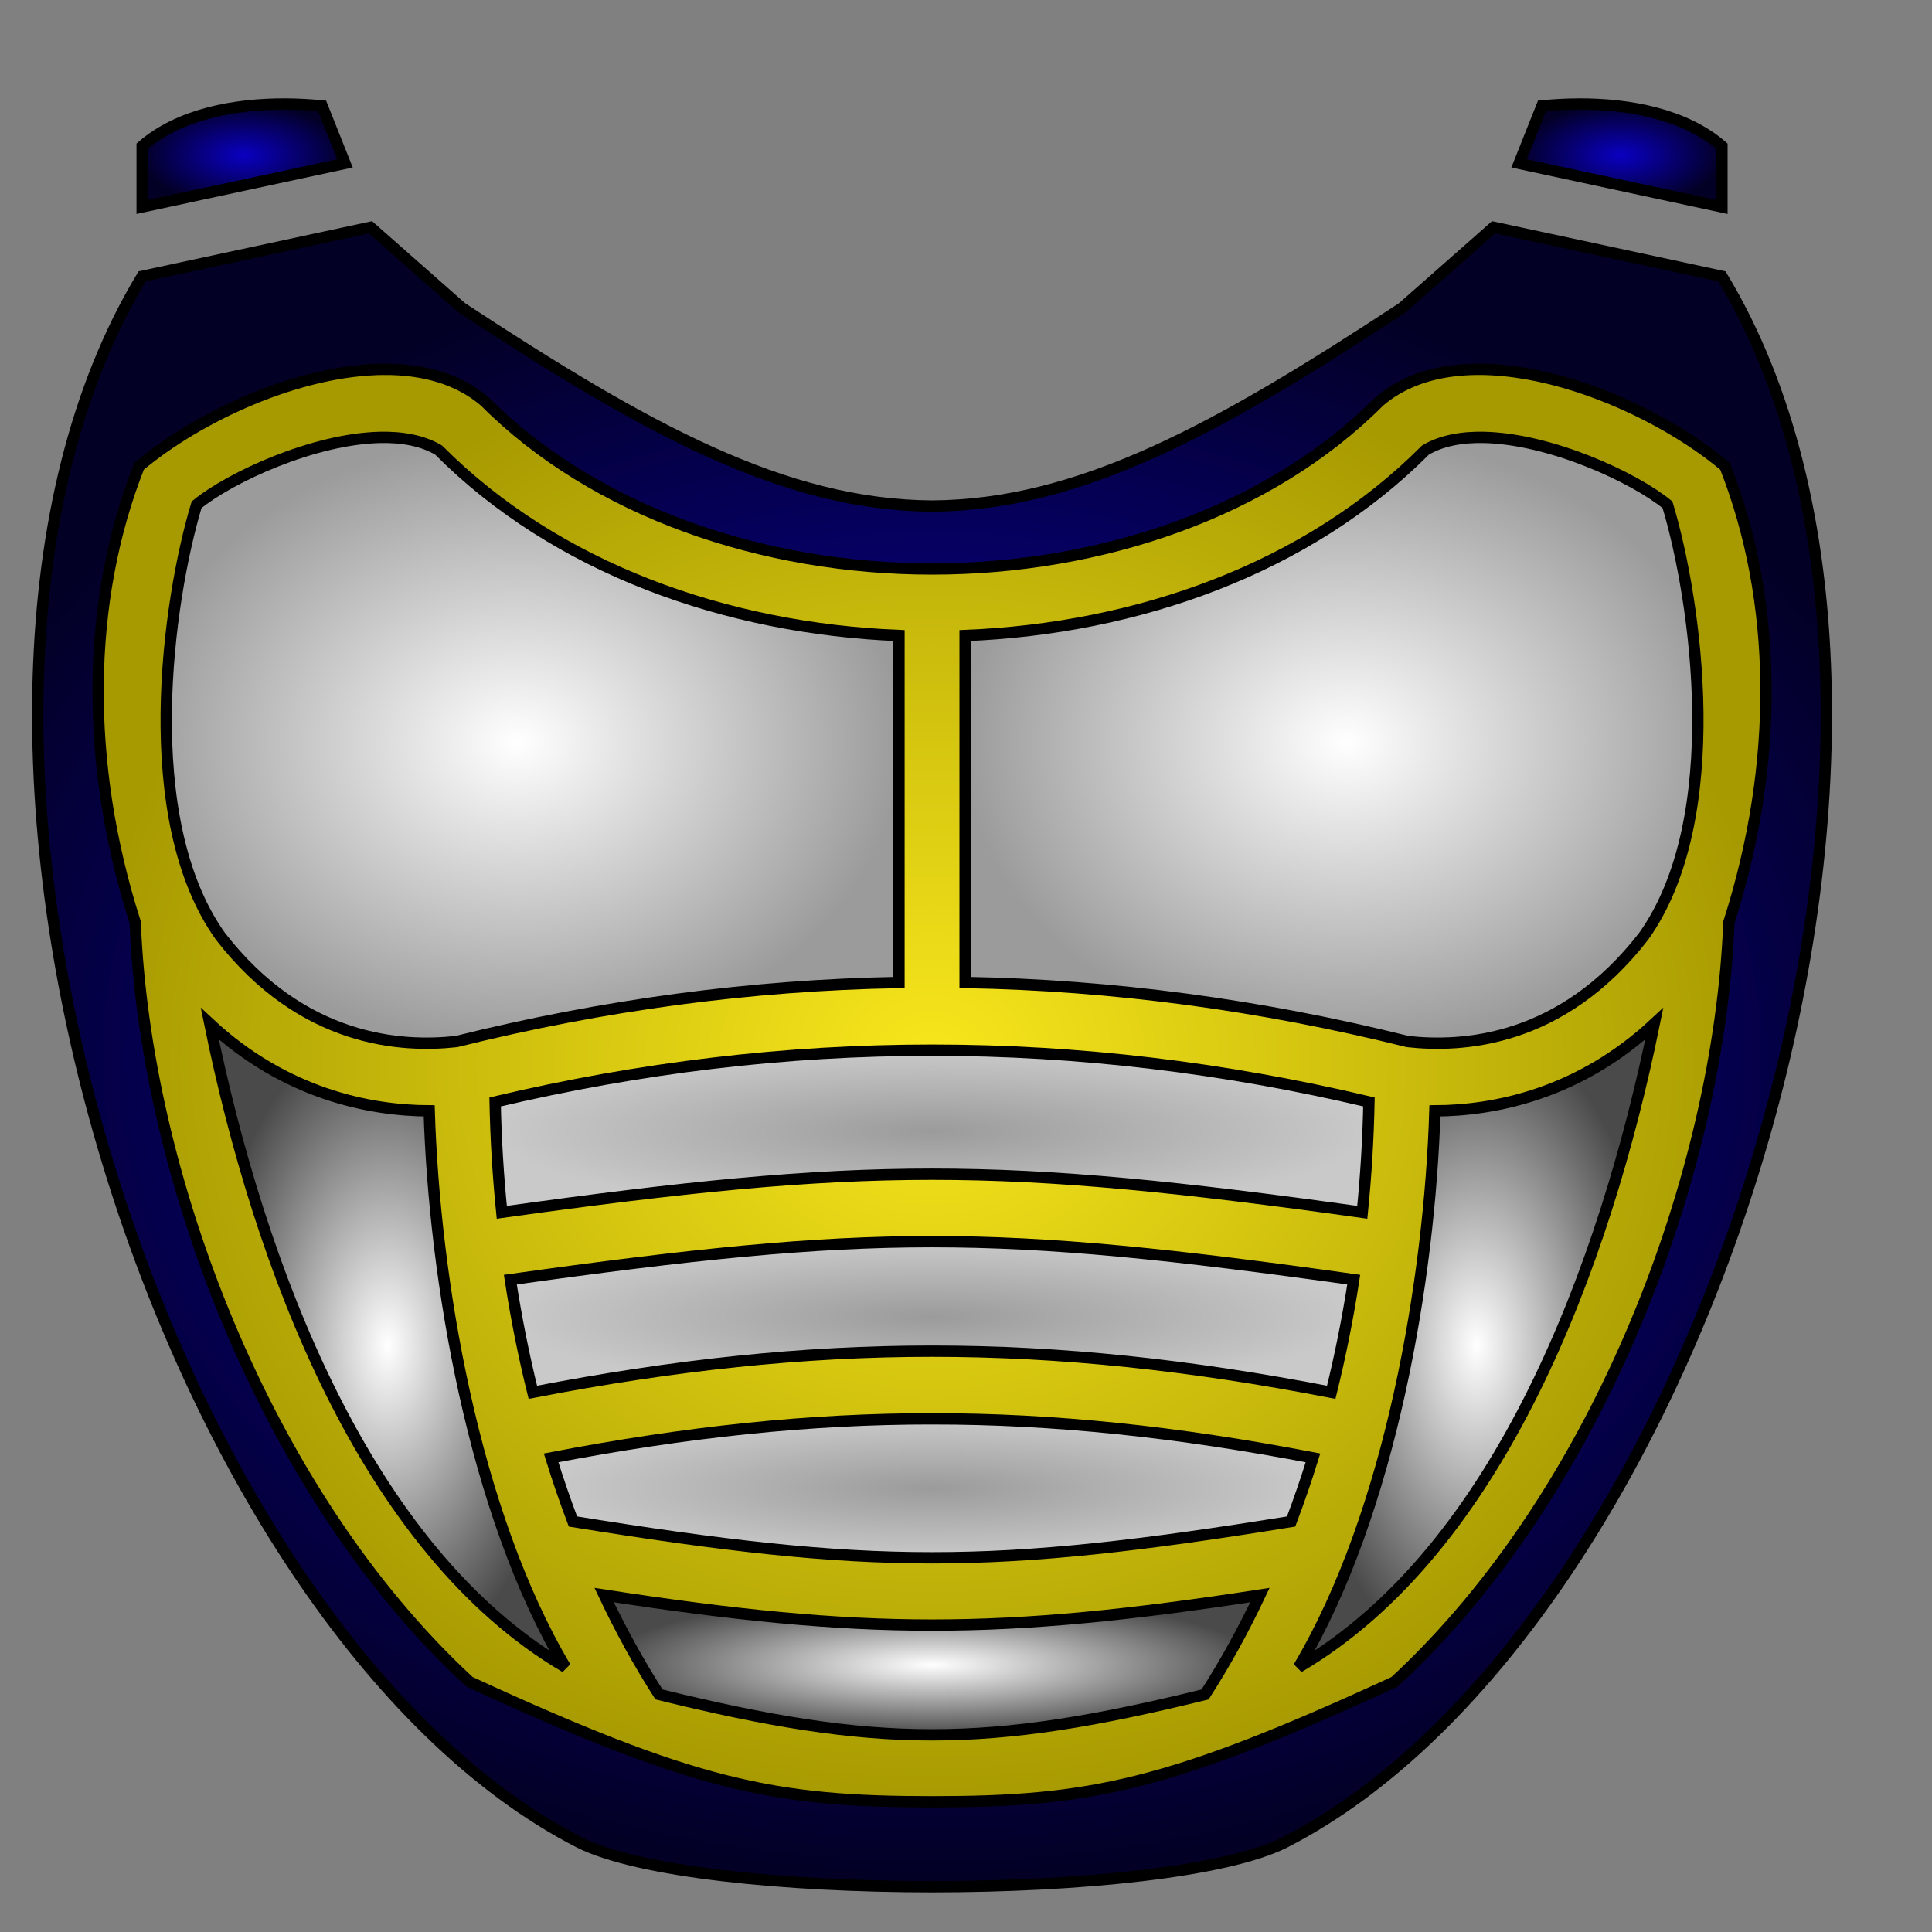 <svg xmlns="http://www.w3.org/2000/svg" viewBox="0 0 512 512" style="height: 512px; width: 512px;"><rect x="0" y="0" width="512" height="512" fill="#808080" stroke="none"/><defs><radialGradient id="gradient-2"><stop offset="0%" stop-color="#0a00c1" stop-opacity="1"></stop><stop offset="100%" stop-color="#030026" stop-opacity="1"></stop></radialGradient><radialGradient id="gradient-3"><stop offset="0%" stop-color="#0a00c1" stop-opacity="1"></stop><stop offset="100%" stop-color="#030026" stop-opacity="1"></stop></radialGradient><radialGradient id="gradient-4"><stop offset="0%" stop-color="#0a00c1" stop-opacity="1"></stop><stop offset="100%" stop-color="#030026" stop-opacity="1"></stop></radialGradient><radialGradient id="gradient-5"><stop offset="0%" stop-color="#f8e71c" stop-opacity="1"></stop><stop offset="100%" stop-color="#a79a01" stop-opacity="1"></stop></radialGradient><radialGradient id="gradient-6"><stop offset="0%" stop-color="#ffffff" stop-opacity="1"></stop><stop offset="100%" stop-color="#9b9b9b" stop-opacity="1"></stop></radialGradient><radialGradient id="gradient-7"><stop offset="0%" stop-color="#ffffff" stop-opacity="1"></stop><stop offset="100%" stop-color="#9b9b9b" stop-opacity="1"></stop></radialGradient><radialGradient id="gradient-8"><stop offset="0%" stop-color="#ffffff" stop-opacity="1"></stop><stop offset="100%" stop-color="#4a4a4a" stop-opacity="1"></stop></radialGradient><radialGradient id="gradient-9"><stop offset="0%" stop-color="#ffffff" stop-opacity="1"></stop><stop offset="100%" stop-color="#4a4a4a" stop-opacity="1"></stop></radialGradient><radialGradient id="gradient-10"><stop offset="0%" stop-color="#9b9b9b" stop-opacity="1"></stop><stop offset="100%" stop-color="#c9c9c9" stop-opacity="1"></stop></radialGradient><radialGradient id="gradient-11"><stop offset="0%" stop-color="#9b9b9b" stop-opacity="1"></stop><stop offset="100%" stop-color="#c9c9c9" stop-opacity="1"></stop></radialGradient><radialGradient id="gradient-12"><stop offset="0%" stop-color="#9b9b9b" stop-opacity="1"></stop><stop offset="100%" stop-color="#c9c9c9" stop-opacity="1"></stop></radialGradient><radialGradient id="gradient-13"><stop offset="0%" stop-color="#ffffff" stop-opacity="1"></stop><stop offset="100%" stop-color="#4a4a4a" stop-opacity="1"></stop></radialGradient><radialGradient id="gradient-14"><stop offset="0%" stop-color="#417505" stop-opacity="1"></stop><stop offset="100%" stop-color="#7ed321" stop-opacity="1"></stop></radialGradient><radialGradient id="gradient-15"><stop offset="0%" stop-color="#f8e71c" stop-opacity="1"></stop><stop offset="100%" stop-color="#f5a623" stop-opacity="1"></stop></radialGradient><radialGradient id="gradient-16"><stop offset="0%" stop-color="#7ed321" stop-opacity="1"></stop><stop offset="100%" stop-color="#417505" stop-opacity="1"></stop></radialGradient><radialGradient id="gradient-17"><stop offset="0%" stop-color="#f8e71c" stop-opacity="1"></stop><stop offset="100%" stop-color="#f5a623" stop-opacity="1"></stop></radialGradient><radialGradient id="gradient-18"><stop offset="0%" stop-color="#f8e71c" stop-opacity="1"></stop><stop offset="100%" stop-color="#f5a623" stop-opacity="1"></stop></radialGradient><radialGradient id="gradient-19"><stop offset="0%" stop-color="#f8e71c" stop-opacity="1"></stop><stop offset="100%" stop-color="#f5a623" stop-opacity="1"></stop></radialGradient><radialGradient id="gradient-20"><stop offset="0%" stop-color="#f8e71c" stop-opacity="1"></stop><stop offset="100%" stop-color="#f5a623" stop-opacity="1"></stop></radialGradient><radialGradient id="gradient-21"><stop offset="0%" stop-color="#f8e71c" stop-opacity="1"></stop><stop offset="100%" stop-color="#f5a623" stop-opacity="1"></stop></radialGradient><radialGradient id="gradient-22"><stop offset="0%" stop-color="#f8e71c" stop-opacity="1"></stop><stop offset="100%" stop-color="#f5a623" stop-opacity="1"></stop></radialGradient><radialGradient id="gradient-23"><stop offset="0%" stop-color="#f8e71c" stop-opacity="1"></stop><stop offset="100%" stop-color="#f5a623" stop-opacity="1"></stop></radialGradient><radialGradient id="gradient-24"><stop offset="0%" stop-color="#f8e71c" stop-opacity="1"></stop><stop offset="100%" stop-color="#f5a623" stop-opacity="1"></stop></radialGradient><radialGradient id="gradient-25"><stop offset="0%" stop-color="#f8e71c" stop-opacity="1"></stop><stop offset="100%" stop-color="#f5a623" stop-opacity="1"></stop></radialGradient><radialGradient id="gradient-26"><stop offset="0%" stop-color="#f8e71c" stop-opacity="1"></stop><stop offset="100%" stop-color="#f5a623" stop-opacity="1"></stop></radialGradient><radialGradient id="gradient-27"><stop offset="0%" stop-color="#f8e71c" stop-opacity="1"></stop><stop offset="100%" stop-color="#f5a623" stop-opacity="1"></stop></radialGradient><radialGradient id="gradient-28"><stop offset="0%" stop-color="#f8e71c" stop-opacity="1"></stop><stop offset="100%" stop-color="#f5a623" stop-opacity="1"></stop></radialGradient><radialGradient id="gradient-29"><stop offset="0%" stop-color="#f8e71c" stop-opacity="1"></stop><stop offset="100%" stop-color="#f5a623" stop-opacity="1"></stop></radialGradient><radialGradient id="gradient-30"><stop offset="0%" stop-color="#f8e71c" stop-opacity="1"></stop><stop offset="100%" stop-color="#f5a623" stop-opacity="1"></stop></radialGradient><radialGradient id="gradient-31"><stop offset="0%" stop-color="#f8e71c" stop-opacity="1"></stop><stop offset="100%" stop-color="#f5a623" stop-opacity="1"></stop></radialGradient><radialGradient id="gradient-32"><stop offset="0%" stop-color="#f8e71c" stop-opacity="1"></stop><stop offset="100%" stop-color="#f5a623" stop-opacity="1"></stop></radialGradient><radialGradient id="gradient-33"><stop offset="0%" stop-color="#7ed321" stop-opacity="1"></stop><stop offset="100%" stop-color="#417505" stop-opacity="1"></stop></radialGradient><radialGradient id="gradient-34"><stop offset="0%" stop-color="#f8e71c" stop-opacity="1"></stop><stop offset="100%" stop-color="#f5a623" stop-opacity="1"></stop></radialGradient><radialGradient id="gradient-35"><stop offset="0%" stop-color="#f8e71c" stop-opacity="1"></stop><stop offset="100%" stop-color="#f5a623" stop-opacity="1"></stop></radialGradient><radialGradient id="gradient-36"><stop offset="0%" stop-color="#f8e71c" stop-opacity="1"></stop><stop offset="100%" stop-color="#f5a623" stop-opacity="1"></stop></radialGradient></defs><g class="" transform="translate(-9,-1)" style="touch-action: none;"><g><path d="M84.931 28.564C71.025 28.464 56.361 31.318 46.671 39.729L46.671 55.848L100.431 44.297L94.367 29.074C91.231 28.759 88.082 28.589 84.931 28.564Z" class="" fill="url(#gradient-2)" stroke="#000000" stroke-opacity="1" stroke-width="3"></path><path d="M427.069 28.564C423.859 28.588 420.691 28.769 417.633 29.074L411.569 44.297L465.329 55.847L465.329 39.73C455.639 31.319 440.975 28.465 427.069 28.565Z" class="" fill="url(#gradient-3)" stroke="#000000" stroke-opacity="1" stroke-width="3"></path><path d="M107.179 61.234L46.67 74.238C-24.404 192 51.23 432.281 162.532 489.268C178.11 497.088 217.055 501 256 501C294.945 501 333.89 497.089 349.468 489.268C460.77 432.28 536.404 192 465.329 74.238L404.822 61.234L380.624 82.57C331.439 114.896 295.193 134.847 256 135.11C216.807 134.847 180.561 114.896 131.376 82.57Z" class="" fill="url(#gradient-4)" stroke="#000000" stroke-opacity="1" stroke-width="3"></path><path d="M110.896 98.877C121.108 98.847 130.447 101.345 137.501 107.418C166.57 136.606 211.17 151.781 256 151.781C300.83 151.781 345.43 136.606 374.499 107.418C397.072 87.985 443.049 105.171 466.134 124.561C480.171 160 480.731 203.19 467.174 245.434C464.602 311.419 433.113 396.333 378.589 446.695C318.972 474.163 298.146 478.498 256 478.498C213.854 478.498 193.028 474.163 133.41 446.695C78.888 396.333 47.399 311.42 44.827 245.434C31.27 203.19 31.83 160 45.866 124.56C61.736 111.23 88.429 98.94 110.896 98.876Z" class="" fill="url(#gradient-5)" stroke="#000000" stroke-opacity="1" stroke-width="3"></path><path d="M109.778 116.916C92.154 117.28 70.042 127.447 61.095 134.764C53.486 160 45.155 217.929 67.419 249.133C89.218 277.269 115.62 278.606 129.937 277.021C168.914 267.321 208.028 262.068 247.237 261.371L247.237 169.416C201.552 167.591 156.497 151.663 125.251 120.289C121.028 117.763 115.652 116.795 109.778 116.916Z" class="" fill="url(#gradient-6)" stroke="#000000" stroke-opacity="1" stroke-width="3"></path><path d="M402.222 116.916C396.348 116.795 390.972 117.763 386.749 120.289C355.504 151.663 310.449 167.591 264.763 169.416L264.763 261.371C303.972 262.068 343.086 267.321 382.063 277.021C396.38 278.606 422.783 277.269 444.581 249.133C466.845 217.929 458.514 160 450.905 134.763C441.958 127.447 419.845 117.28 402.222 116.916Z" class="" fill="url(#gradient-7)" stroke="#000000" stroke-opacity="1" stroke-width="3"></path><path d="M64.603 272.309C77.692 336.469 105.665 411.593 158.839 442.816C134.359 401.586 124.092 339.63 122.741 295.386C106.757 295.339 84.471 290.792 64.603 272.309Z" class="" fill="url(#gradient-8)" stroke="#000000" stroke-opacity="1" stroke-width="3"></path><path d="M447.397 272.309C427.529 290.792 405.243 295.339 389.259 295.387C387.909 339.63 377.641 401.586 353.161 442.817C406.335 411.593 434.308 336.469 447.397 272.309Z" class="selected" fill="url(#gradient-9)" stroke="#000000" stroke-opacity="1" stroke-width="3"></path><path d="M140.217 293.023C140.409 302.816 141 312.586 141.981 322.273C189.958 315.571 223.078 312.176 256 312.176C288.922 312.176 322.042 315.571 370.019 322.273C371.003 312.551 371.592 302.793 371.783 293.023C333.336 283.933 294.857 279.306 256 279.306C217.143 279.306 178.663 283.933 140.217 293.023Z" class="" fill="url(#gradient-10)" stroke="#000000" stroke-opacity="1" stroke-width="3"></path><path d="M256 330.053C224.076 330.053 191.942 333.437 144.246 340.119C145.78 350.156 147.769 360.119 150.208 369.975C187.638 362.717 221.824 359.078 256 359.078C290.176 359.078 324.362 362.718 361.792 369.975C364.231 360.119 366.22 350.156 367.754 340.119C320.058 333.437 287.924 330.053 256 330.053Z" class="" fill="url(#gradient-11)" stroke="#000000" stroke-opacity="1" stroke-width="3"></path><path d="M256 377.003C223.498 377.003 190.991 380.455 155.05 387.35C156.807 393.029 158.737 398.654 160.838 404.215C200.498 410.626 228.248 413.832 256 413.832C283.751 413.832 311.503 410.626 351.162 404.215C353.263 398.654 355.194 393.029 356.951 387.35C321.009 380.455 288.502 377.004 256 377.004Z" class="" fill="url(#gradient-12)" stroke="#000000" stroke-opacity="1" stroke-width="3"></path><path d="M169.11 423.715C173.47 432.942 178.312 441.752 183.634 450.047C212.616 457.184 234.308 460.752 256 460.752C277.692 460.752 299.384 457.184 328.366 450.047C333.688 441.752 338.53 432.942 342.89 423.715C308.385 429.015 282.193 431.665 256 431.665C229.807 431.665 203.615 429.015 169.11 423.715Z" class="" fill="url(#gradient-13)" stroke="#000000" stroke-opacity="1" stroke-width="3"></path></g></g></svg>
